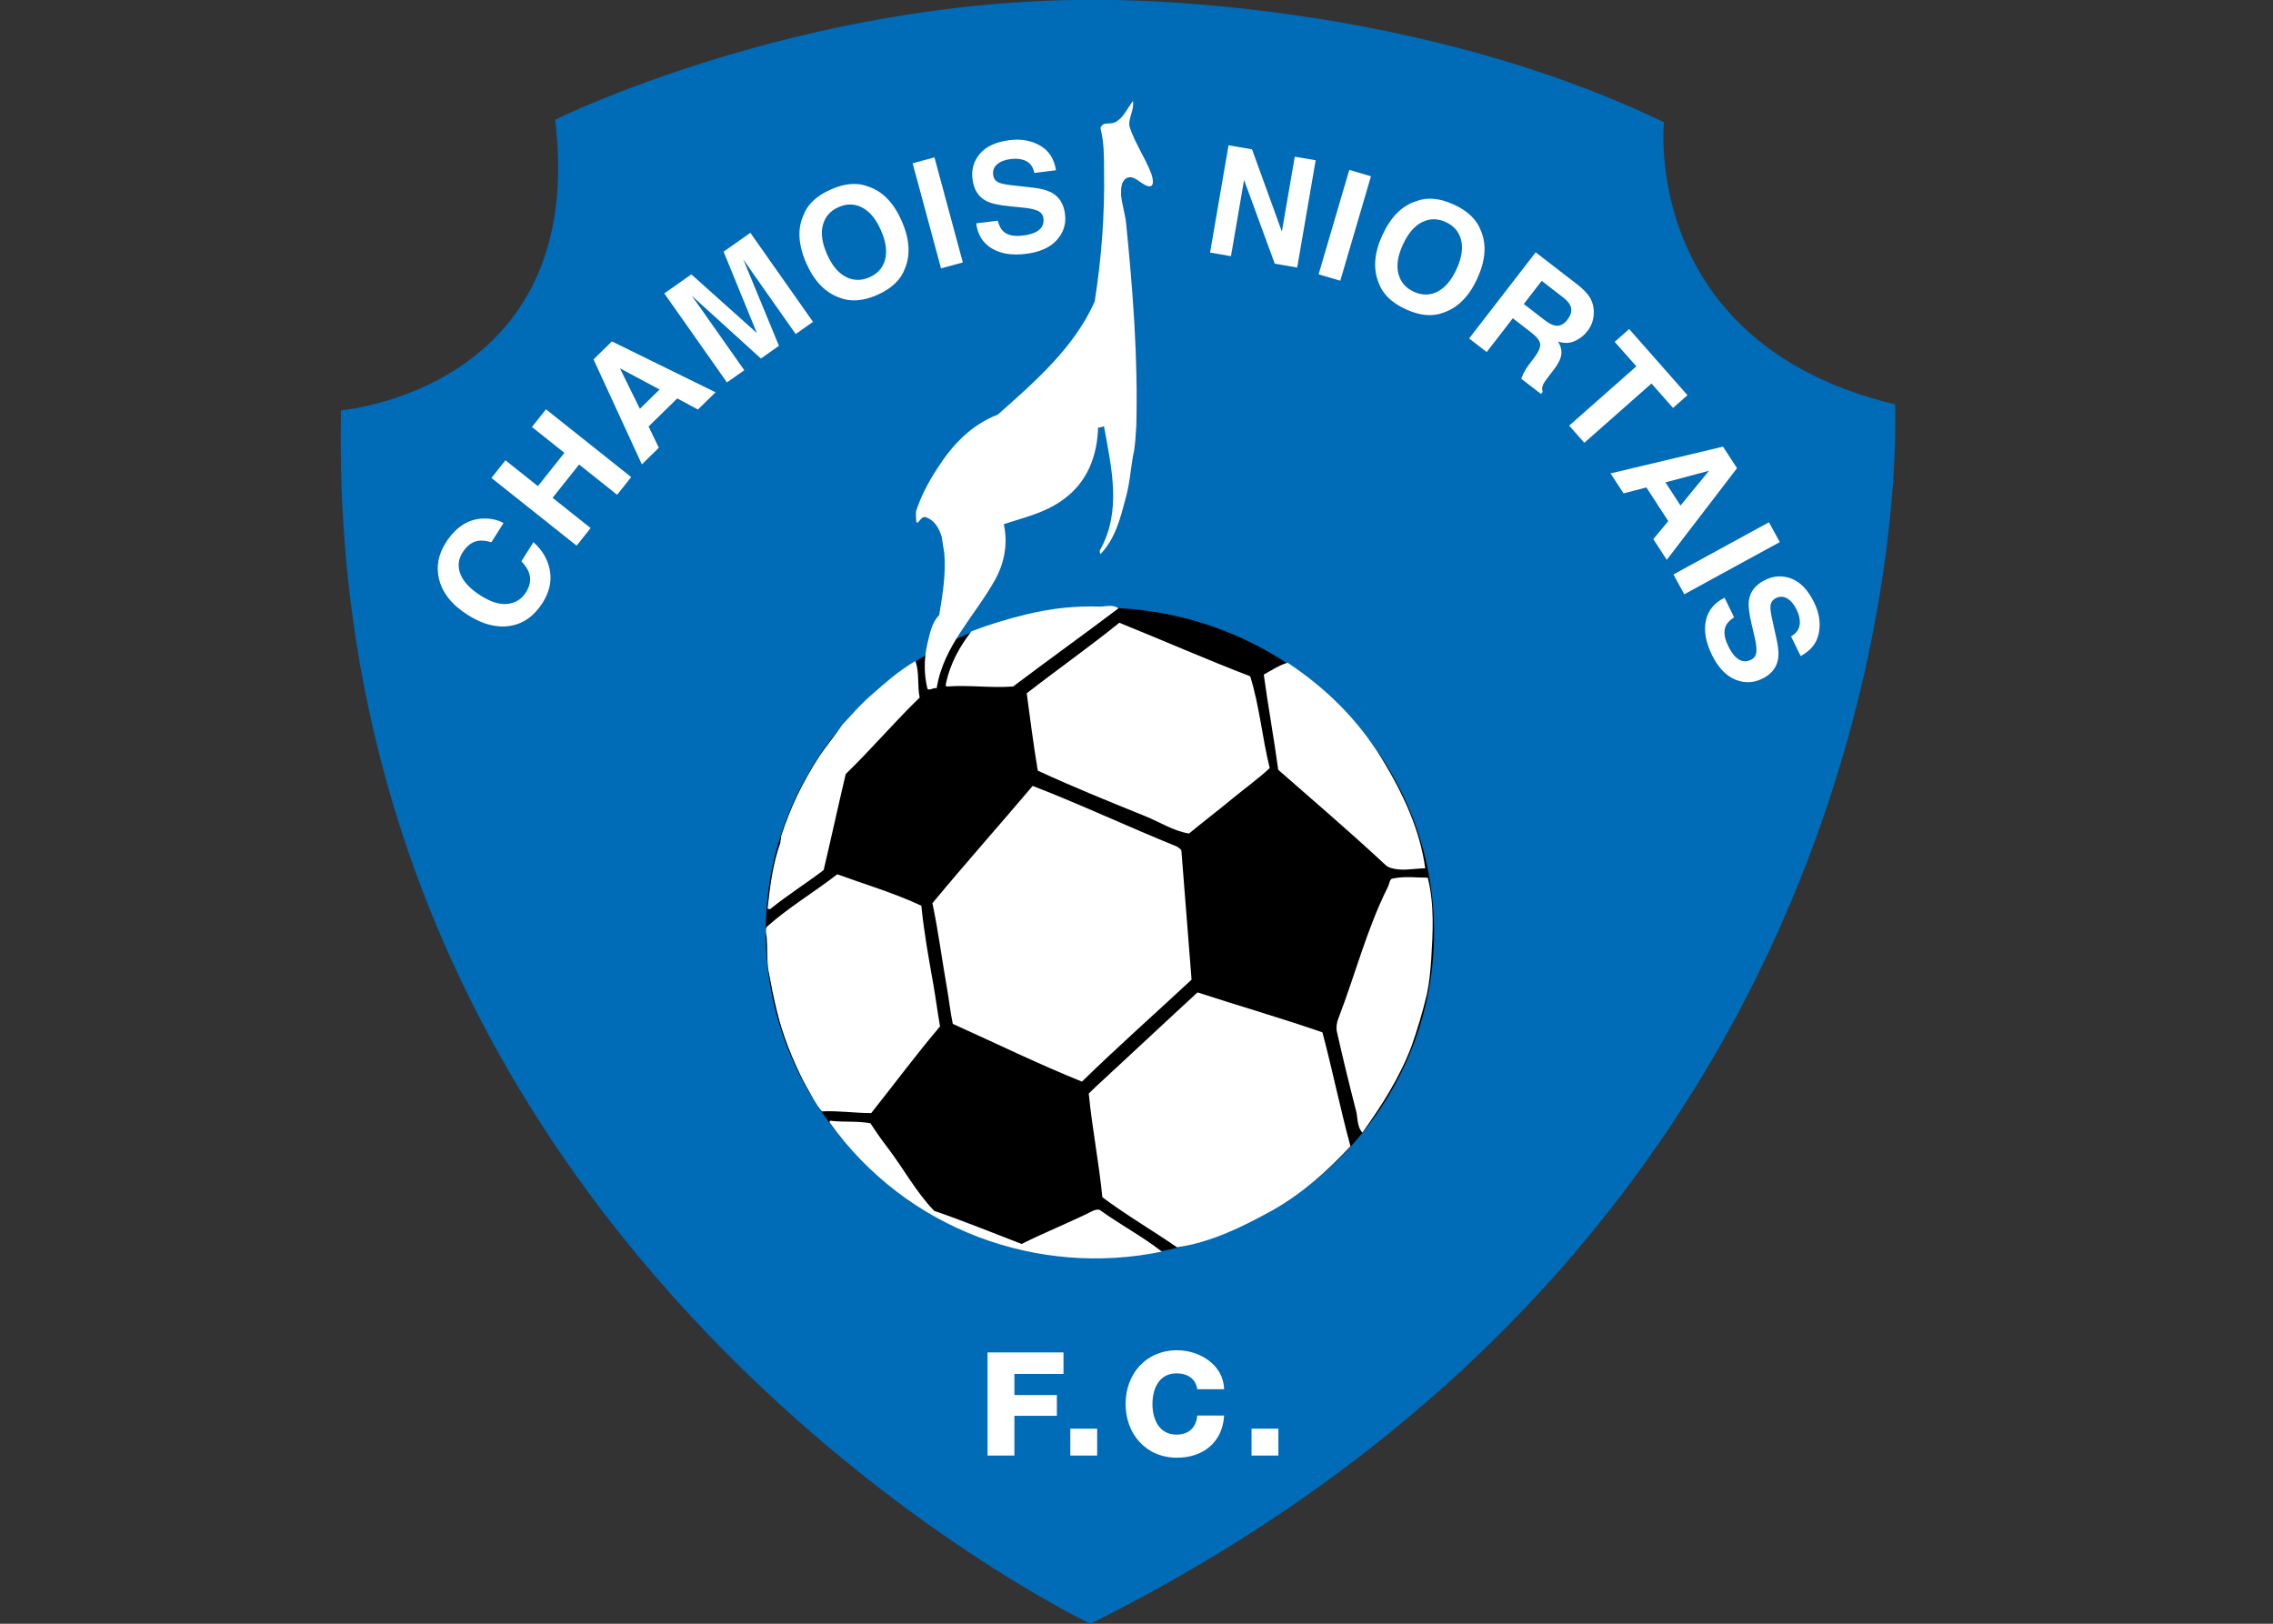 <?xml version="1.0" encoding="UTF-8" standalone="no"?>
<svg
   xmlns:dc="http://purl.org/dc/elements/1.1/"
   xmlns:cc="http://creativecommons.org/ns#"
   xmlns:rdf="http://www.w3.org/1999/02/22-rdf-syntax-ns#"
   xmlns:svg="http://www.w3.org/2000/svg"
   xmlns="http://www.w3.org/2000/svg"
   xml:space="preserve"
   id="svg14416"
   height="200"
   width="280"
   version="1.0"><rect width="100%" height="100%" fill="#333333" stroke="none"/><defs
     id="defs14419"><clipPath
       id="clipPath14431"><path
         id="path14433"
         d="M 0,841 595,841 595,0 0,0 0,841 Z" /></clipPath><clipPath
       id="clipPath14437"><path
         id="path14439"
         d="m 0.36,841.68 595.44,0 L 595.8,0 0.36,0 l 0,841.68 z" /></clipPath><clipPath
       id="clipPath14527"><path
         id="path14529"
         d="m 399.685,682.251 68.031,0 0,-70 -68.031,0 0,70 z" /></clipPath><clipPath
       id="clipPath14533"><path
         id="path14535"
         d="M 0,841 595,841 595,0 0,0 0,841 Z" /></clipPath><clipPath
       id="clipPath14539"><path
         id="path14541"
         d="m 0.36,841.68 595.44,0 L 595.8,0 0.36,0 l 0,841.68 z" /></clipPath><clipPath
       id="clipPath14631"><path
         id="path14633"
         d="m 484.724,682.251 68.032,0 0,-70 -68.032,0 0,70 z" /></clipPath><clipPath
       id="clipPath14637"><path
         id="path14639"
         d="M 0,841 595,841 595,0 0,0 0,841 Z" /></clipPath><clipPath
       id="clipPath14643"><path
         id="path14645"
         d="m 0.36,841.68 595.44,0 L 595.8,0 0.36,0 l 0,841.68 z" /></clipPath><radialGradient
       spreadMethod="pad"
       gradientTransform="matrix(15.486,-15.486,-15.486,-15.486,511.748,669.515)"
       gradientUnits="userSpaceOnUse"
       id="radialGradient14683"
       fy="0"
       fx="0"
       r="1"
       cy="0"
       cx="0"><stop
         offset="0"
         style="stop-color:#ffffff;stop-opacity:1"
         id="stop14685" /><stop
         offset="1"
         style="stop-color:#696a6c;stop-opacity:1"
         id="stop14687" /></radialGradient><clipPath
       id="clipPath14695"><path
         id="path14697"
         d="m 484.724,682.251 68.032,0 0,-70 -68.032,0 0,70 z" /></clipPath><clipPath
       id="clipPath14701"><path
         id="path14703"
         d="M 0,841 595,841 595,0 0,0 0,841 Z" /></clipPath><clipPath
       id="clipPath14707"><path
         id="path14709"
         d="m 0.36,841.68 595.44,0 L 595.8,0 0.36,0 l 0,841.68 z" /></clipPath><clipPath
       id="clipPath14733"><path
         id="path14735"
         d="m 147.567,682.251 68.031,0 0,-70 -68.031,0 0,70 z" /></clipPath><clipPath
       id="clipPath14739"><path
         id="path14741"
         d="M 0,841 595,841 595,0 0,0 0,841 Z" /></clipPath><clipPath
       id="clipPath14745"><path
         id="path14747"
         d="m 0.36,841.68 595.44,0 L 595.8,0 0.36,0 l 0,841.68 z" /></clipPath><clipPath
       id="clipPath14809"><path
         id="path14811"
         d="m 229.606,682.251 68.032,0 0,-70 -68.032,0 0,70 z" /></clipPath><clipPath
       id="clipPath14815"><path
         id="path14817"
         d="M 0,841 595,841 595,0 0,0 0,841 Z" /></clipPath><clipPath
       id="clipPath14821"><path
         id="path14823"
         d="m 0.36,841.68 595.44,0 L 595.8,0 0.36,0 l 0,841.68 z" /></clipPath><clipPath
       id="clipPath14945"><path
         id="path14947"
         d="m 314.646,682.251 68.031,0 0,-70 -68.031,0 0,70 z" /></clipPath><clipPath
       id="clipPath14951"><path
         id="path14953"
         d="M 0,841 595,841 595,0 0,0 0,841 Z" /></clipPath><clipPath
       id="clipPath14957"><path
         id="path14959"
         d="m 0.36,841.68 595.44,0 L 595.8,0 0.36,0 l 0,841.68 z" /></clipPath><clipPath
       id="clipPath15057"><path
         id="path15059"
         d="m 399.685,574.543 68.031,0 0,-69.999 -68.031,0 0,69.999 z" /></clipPath><clipPath
       id="clipPath15063"><path
         id="path15065"
         d="M 0,841 595,841 595,0 0,0 0,841 Z" /></clipPath><clipPath
       id="clipPath15069"><path
         id="path15071"
         d="m 0.36,841.68 595.44,0 L 595.8,0 0.36,0 l 0,841.68 z" /></clipPath><clipPath
       id="clipPath15079"><path
         id="path15081"
         d="m 455.345,545.226 c 0.276,2.59 2.598,4.466 5.187,4.19 2.588,-0.275 4.463,-2.597 4.187,-5.187 -0.275,-2.59 -2.597,-4.466 -5.185,-4.191 -2.589,0.276 -4.464,2.598 -4.189,5.188" /></clipPath><clipPath
       id="clipPath15601"><path
         id="path15603"
         d="m 399.685,574.543 68.031,0 0,-69.999 -68.031,0 0,69.999 z" /></clipPath><clipPath
       id="clipPath15607"><path
         id="path15609"
         d="M 0,841 595,841 595,0 0,0 0,841 Z" /></clipPath><clipPath
       id="clipPath15613"><path
         id="path15615"
         d="m 0.36,841.68 595.44,0 L 595.8,0 0.36,0 l 0,841.68 z" /></clipPath><clipPath
       id="clipPath15661"><path
         id="path15663"
         d="m 484.724,574.543 68.032,0 0,-69.999 -68.032,0 0,69.999 z" /></clipPath><clipPath
       id="clipPath15667"><path
         id="path15669"
         d="M 0,841 595,841 595,0 0,0 0,841 Z" /></clipPath><clipPath
       id="clipPath15673"><path
         id="path15675"
         d="m 0.36,841.68 595.44,0 L 595.8,0 0.36,0 l 0,841.68 z" /></clipPath><clipPath
       id="clipPath15745"><path
         id="path15747"
         d="m 149.105,574.543 66.493,0 0,-69.999 -66.493,0 0,69.999 z" /></clipPath><clipPath
       id="clipPath15751"><path
         id="path15753"
         d="M 0,841 595,841 595,0 0,0 0,841 Z" /></clipPath><clipPath
       id="clipPath15757"><path
         id="path15759"
         d="m 0.36,841.68 595.44,0 L 595.8,0 0.36,0 l 0,841.68 z" /></clipPath><clipPath
       id="clipPath16425"><path
         id="path16427"
         d="m 229.606,574.543 68.032,0 0,-69.999 -68.032,0 0,69.999 z" /></clipPath><clipPath
       id="clipPath16431"><path
         id="path16433"
         d="M 0,841 595,841 595,0 0,0 0,841 Z" /></clipPath><clipPath
       id="clipPath16437"><path
         id="path16439"
         d="m 0.36,841.68 595.44,0 L 595.8,0 0.36,0 l 0,841.68 z" /></clipPath><clipPath
       id="clipPath16575"><path
         id="path16577"
         d="m 269.913,547.204 c -3.216,0 -5.823,-2.608 -5.823,-5.824 0,-3.215 2.607,-5.823 5.823,-5.823 3.216,0 5.823,2.608 5.823,5.823 0,3.216 -2.607,5.824 -5.823,5.824" /></clipPath><clipPath
       id="clipPath16791"><path
         id="path16793"
         d="m 229.606,574.543 68.032,0 0,-69.999 -68.032,0 0,69.999 z" /></clipPath><clipPath
       id="clipPath16797"><path
         id="path16799"
         d="M 0,841 595,841 595,0 0,0 0,841 Z" /></clipPath><clipPath
       id="clipPath16803"><path
         id="path16805"
         d="m 0.36,841.68 595.44,0 L 595.8,0 0.36,0 l 0,841.68 z" /></clipPath><clipPath
       id="clipPath16829"><path
         id="path16831"
         d="m 314.646,574.543 68.031,0 0,-69.999 -68.031,0 0,69.999 z" /></clipPath><clipPath
       id="clipPath16835"><path
         id="path16837"
         d="M 0,841 595,841 595,0 0,0 0,841 Z" /></clipPath><clipPath
       id="clipPath16841"><path
         id="path16843"
         d="m 0.36,841.68 595.44,0 L 595.8,0 0.36,0 l 0,841.68 z" /></clipPath><clipPath
       id="clipPath16941"><path
         id="path16943"
         d="m 337.923,562.831 2.029,0 0,-0.102 0.304,0.002 0.305,-0.002 0,-0.101 0.202,0.004 0.204,-0.004 0,-0.102 0.304,0 0,-0.101 0.152,0.002 0.153,-0.002 0,-0.102 0.149,0.007 0.155,-0.007 0,-0.101 0.203,0 0,-0.102 0.203,0 0,-0.101 0.203,0 0,-0.102 0.203,0 0,-0.101 0.203,0 0,-0.102 0.166,-0.047 0.138,-0.054 0,-0.102 0.203,0 0.102,-0.202 0.203,0 0,-0.102 0.15,-0.1 0.154,-0.103 0,-0.101 0.203,0 0,-0.102 0.165,-0.113 0.277,-0.279 0.167,-0.115 0,-0.101 0.101,0 0.101,-0.203 0.102,0 0,-0.204 0.203,0 0,-0.202 0.11,-0.049 0.093,-0.053 0,-0.203 0.203,-0.101 0.048,-0.204 0.053,-0.202 0.101,-0.052 0.102,-0.049 0,-0.203 0.11,-0.047 0.093,-0.055 0.014,-0.069 -0.007,-0.082 -0.007,-0.153 0.102,0 0.041,-0.206 0.06,-0.2 0.101,0 0.004,-0.152 -0.004,-0.152 0.102,0 0,-0.305 0.101,0 -0.003,-0.148 0.003,-0.156 0.102,0 -0.002,-0.253 0.002,-0.255 0.101,0 0,-0.406 0.102,0 0,-1.116 0.102,0 -0.102,-1.522 -0.102,0 0.003,-0.252 -0.003,-0.255 -0.101,0 0,-0.406 -0.102,0 0.003,-0.201 -0.003,-0.205 -0.101,0 0,-0.202 -0.102,0 -0.049,-0.305 -0.052,-0.304 -0.101,0 -0.056,-0.195 -0.046,-0.211 -0.101,0 0,-0.203 -0.105,-0.052 -0.099,-0.05 -0.054,-0.204 -0.047,-0.201 -0.203,-0.102 0,-0.203 -0.304,-0.203 0,-0.203 -0.101,0 0,-0.101 -0.205,-0.151 -0.201,-0.154 0,-0.101 -0.102,0 0,-0.101 -0.195,-0.136 -0.161,-0.168 -0.161,-0.168 -0.193,-0.137 0,-0.102 -0.203,0 -0.203,-0.304 -0.203,0 -0.101,-0.203 -0.205,-0.05 -0.201,-0.052 -0.102,-0.203 -0.203,0 0,-0.101 -0.212,-0.045 -0.193,-0.056 0,-0.102 -0.153,0.007 -0.152,-0.007 0,-0.101 -0.203,0 0,-0.102 -0.204,0.002 -0.202,-0.002 0,-0.101 -0.304,0 0,-0.102 -0.206,0.005 -0.2,-0.005 0,-0.101 -0.406,0 0,-0.102 -0.092,0.017 -0.008,0.045 10e-4,0.023 -0.01,0.017 -0.094,0 0,-0.102 -0.356,-0.002 -0.354,0.002 0,-0.101 -1.217,0 0,0.101 -0.105,-0.008 -0.006,-0.018 0.008,-0.022 0.007,-0.022 -0.005,-0.019 -0.102,-0.012 0,0.101 -0.914,0 0,0.102 -0.204,-0.003 -0.201,0.003 0,0.101 -0.31,0.046 -0.299,0.056 0,0.101 -0.152,-0.004 -0.152,0.004 0,0.102 -0.205,0.052 -0.202,0.049 -0.101,0.203 -0.203,0 0,0.101 -0.203,0 0,0.102 -0.21,0.047 -0.196,0.054 0,0.102 -0.203,0 -0.102,0.153 -0.1,0.151 -0.15,0.053 -0.155,0.049 0,0.101 -0.203,0 0,0.203 -0.203,0 -0.101,0.203 -0.102,0 0,0.102 -0.204,0.153 -0.202,0.151 0,0.101 -0.101,0 0,0.203 -0.097,0.051 -0.106,0.051 -0.203,0.304 -0.101,0 0,0.203 -0.102,0 -0.046,0.054 -0.017,0.08 -0.038,0.171 -0.092,0.059 -0.111,0.042 0,0.203 -0.102,0 0,0.203 -0.203,0.101 -0.052,0.141 -0.007,0.102 -0.002,0.107 -0.04,0.158 -0.101,0 0,0.203 -0.102,0 0.003,0.152 -0.003,0.152 -0.101,0 0.002,0.152 -0.002,0.152 -0.102,0 -0.046,0.309 -0.055,0.3 -0.102,0 -0.008,0.254 0.008,0.254 -0.101,0 0,0.811 -0.102,0 0,0.102 0.074,0.034 0.031,0.022 -0.003,0.146 -0.102,0 0,0.609 0.102,0 0,1.116 0.101,0 -0.008,0.257 0.008,0.251 0.102,0 0,0.304 0.101,0 0.003,0.156 -0.003,0.149 0.102,0 0.043,0.311 0.058,0.297 0.102,0 -0.004,0.155 0.004,0.15 0.101,0 0.041,0.207 0.06,0.199 0.102,0 0,0.203 0.203,0.101 0,0.203 0.101,0 0,0.203 0.102,0 0,0.203 0.149,0.103 0.155,0.1 0,0.203 0.102,0 0.304,0.406 0.101,0 0,0.203 0.102,0 0,0.101 0.202,0.153 0.204,0.151 0,0.102 0.203,0 0,0.101 0.202,0.154 0.204,0.151 0,0.101 0.161,0.048 0.072,0.014 0.071,0.04 0.101,0.202 0.15,0.005 0.155,-0.005 0.101,0.203 0.196,0.058 0.21,0.044 0,0.101 0.205,0.044 0.201,0.058 0,0.101 0.152,0.007 0.153,-0.007 0,0.102 0.202,0 0,0.101 0.151,0.005 0.154,-0.005 0,0.102 0.304,0 0,0.101 0.389,0.066 0.423,0.036 0,0.101 0.308,-0.014 0.154,-0.009 0.147,0.023 0.084,0.037 0.013,0.013 -0.002,0.011 -0.091,0.018 -0.05,0.003 -0.018,0.002 0.165,0.018" /></clipPath><clipPath
       id="clipPath16953"><path
         id="path16955"
         d="m 399.685,468.15 68.031,0 0,-70 -68.031,0 0,70 z" /></clipPath><clipPath
       id="clipPath16959"><path
         id="path16961"
         d="M 0,841 595,841 595,0 0,0 0,841 Z" /></clipPath><clipPath
       id="clipPath16965"><path
         id="path16967"
         d="m 0.36,841.68 595.44,0 L 595.8,0 0.36,0 l 0,841.68 z" /></clipPath><clipPath
       id="clipPath17021"><path
         id="path17023"
         d="m 457.87,446.123 c -0.448,-3.498 -1.215,-7.813 -2.528,-12.391 -1.86,-6.489 -4.437,-12.226 -7.66,-17.055 -3.863,-5.791 -8.676,-10.28 -14.309,-13.362 -1.805,1.233 -7.739,5.57 -13.348,12.779 -3.908,5.023 -6.897,10.441 -8.883,16.103 -1.578,4.493 -2.522,9.153 -2.83,13.926 l 49.558,0" /></clipPath><clipPath
       id="clipPath17041"><path
         id="path17043"
         d="m 399.685,468.15 68.031,0 0,-70 -68.031,0 0,70 z" /></clipPath><clipPath
       id="clipPath17047"><path
         id="path17049"
         d="M 0,841 595,841 595,0 0,0 0,841 Z" /></clipPath><clipPath
       id="clipPath17053"><path
         id="path17055"
         d="m 0.36,841.68 595.44,0 L 595.8,0 0.36,0 l 0,841.68 z" /></clipPath><clipPath
       id="clipPath17065"><path
         id="path17067"
         d="m 484.724,468.15 68.032,0 0,-70 -68.032,0 0,70 z" /></clipPath><clipPath
       id="clipPath17071"><path
         id="path17073"
         d="M 0,841 595,841 595,0 0,0 0,841 Z" /></clipPath><clipPath
       id="clipPath17077"><path
         id="path17079"
         d="m 0.36,841.68 595.44,0 L 595.8,0 0.36,0 l 0,841.68 z" /></clipPath><clipPath
       id="clipPath17193"><path
         id="path17195"
         d="m 149.105,468.15 66.493,0 0,-70 -66.493,0 0,70 z" /></clipPath><clipPath
       id="clipPath17199"><path
         id="path17201"
         d="M 0,841 595,841 595,0 0,0 0,841 Z" /></clipPath><clipPath
       id="clipPath17205"><path
         id="path17207"
         d="m 0.36,841.68 595.44,0 L 595.8,0 0.36,0 l 0,841.68 z" /></clipPath><clipPath
       id="clipPath17285"><path
         id="path17287"
         d="m 229.606,468.15 68.032,0 0,-70 -68.032,0 0,70 z" /></clipPath><clipPath
       id="clipPath17291"><path
         id="path17293"
         d="M 0,841 595,841 595,0 0,0 0,841 Z" /></clipPath><clipPath
       id="clipPath17297"><path
         id="path17299"
         d="m 0.36,841.68 595.44,0 L 595.8,0 0.36,0 l 0,841.68 z" /></clipPath><linearGradient
       spreadMethod="pad"
       gradientTransform="matrix(0,-31.367,-55.429,0,377.123,452.649)"
       gradientUnits="userSpaceOnUse"
       id="linearGradient17399"
       y2="0"
       x2="1"
       y1="0"
       x1="0"><stop
         offset="0"
         style="stop-color:#ffffff;stop-opacity:1"
         id="stop17401" /><stop
         offset="1"
         style="stop-color:#231f20;stop-opacity:1"
         id="stop17403" /></linearGradient><clipPath
       id="clipPath17411"><path
         id="path17413"
         d="m 314.646,468.15 68.031,0 0,-70 -68.031,0 0,70 z" /></clipPath><clipPath
       id="clipPath17417"><path
         id="path17419"
         d="M 0,841 595,841 595,0 0,0 0,841 Z" /></clipPath><clipPath
       id="clipPath17423"><path
         id="path17425"
         d="m 0.36,841.68 595.44,0 L 595.8,0 0.36,0 l 0,841.68 z" /></clipPath><clipPath
       id="clipPath17501"><path
         id="path17503"
         d="m 399.685,361.567 68.031,0 0,-70 -68.031,0 0,70 z" /></clipPath><clipPath
       id="clipPath17507"><path
         id="path17509"
         d="M 0,841 595,841 595,0 0,0 0,841 Z" /></clipPath><clipPath
       id="clipPath17513"><path
         id="path17515"
         d="m 0.36,841.68 595.44,0 L 595.8,0 0.36,0 l 0,841.68 z" /></clipPath><clipPath
       id="clipPath17583"><path
         id="path17585"
         d="m 484.724,361.567 68.032,0 0,-70 -68.032,0 0,70 z" /></clipPath><clipPath
       id="clipPath17589"><path
         id="path17591"
         d="M 0,841 595,841 595,0 0,0 0,841 Z" /></clipPath><clipPath
       id="clipPath17595"><path
         id="path17597"
         d="m 0.36,841.68 595.44,0 L 595.8,0 0.36,0 l 0,841.68 z" /></clipPath><radialGradient
       spreadMethod="pad"
       gradientTransform="matrix(16.863,0,0,-16.863,518.789,332.984)"
       gradientUnits="userSpaceOnUse"
       id="radialGradient17611"
       fy="0"
       fx="0"
       r="1"
       cy="0"
       cx="0"><stop
         offset="0"
         style="stop-color:#ffffff;stop-opacity:1"
         id="stop17613" /><stop
         offset="1"
         style="stop-color:#231f20;stop-opacity:1"
         id="stop17615" /></radialGradient><clipPath
       id="clipPath17623"><path
         id="path17625"
         d="m 484.724,361.567 68.032,0 0,-70 -68.032,0 0,70 z" /></clipPath><clipPath
       id="clipPath17629"><path
         id="path17631"
         d="M 0,841 595,841 595,0 0,0 0,841 Z" /></clipPath><clipPath
       id="clipPath17635"><path
         id="path17637"
         d="m 0.36,841.68 595.44,0 L 595.8,0 0.36,0 l 0,841.68 z" /></clipPath><clipPath
       id="clipPath17721"><path
         id="path17723"
         d="m 147.567,361.567 68.031,0 0,-70 -68.031,0 0,70 z" /></clipPath><clipPath
       id="clipPath17727"><path
         id="path17729"
         d="M 0,841 595,841 595,0 0,0 0,841 Z" /></clipPath><clipPath
       id="clipPath17733"><path
         id="path17735"
         d="m 0.36,841.68 595.44,0 L 595.8,0 0.36,0 l 0,841.68 z" /></clipPath><clipPath
       id="clipPath17931"><path
         id="path17933"
         d="m 229.606,361.567 68.032,0 0,-70 -68.032,0 0,70 z" /></clipPath><clipPath
       id="clipPath17937"><path
         id="path17939"
         d="M 0,841 595,841 595,0 0,0 0,841 Z" /></clipPath><clipPath
       id="clipPath17943"><path
         id="path17945"
         d="m 0.36,841.68 595.44,0 L 595.8,0 0.36,0 l 0,841.68 z" /></clipPath><clipPath
       id="clipPath18037"><path
         id="path18039"
         d="m 314.646,361.567 68.031,0 0,-70 -68.031,0 0,70 z" /></clipPath><clipPath
       id="clipPath18043"><path
         id="path18045"
         d="M 0,841 595,841 595,0 0,0 0,841 Z" /></clipPath><clipPath
       id="clipPath18049"><path
         id="path18051"
         d="m 0.36,841.68 595.44,0 L 595.8,0 0.36,0 l 0,841.68 z" /></clipPath><clipPath
       id="clipPath18187"><path
         id="path18189"
         d="M 0,841 595,841 595,0 0,0 0,841 Z" /></clipPath><clipPath
       id="clipPath18193"><path
         id="path18195"
         d="m 0.36,841.68 595.44,0 L 595.8,0 0.36,0 l 0,841.68 z" /></clipPath></defs><g
     id="g14425"
     transform="matrix(0.323,0,0,-0.323,37.913,267.97)"><g
       id="g17497"
       transform="matrix(9.475,0,0,9.475,-3802.748,-2577.205)"><g
         id="g17499"
         clip-path="url(#clipPath17501)"><g
           id="g17505"
           clip-path="url(#clipPath17507)"><g
             id="g17511"
             clip-path="url(#clipPath17513)"><path
               style="fill:#006bb6;fill-opacity:1;fill-rule:nonzero;stroke:none"
               id="path17517"
               d="m 432.849,294.207 c 0,0 -30.883,14.673 -30.165,48.839 0,0 9.952,0.821 8.618,11.697 0,0 9.748,4.822 21.547,4.822 0,0 12.278,0.274 23.085,-4.925 0,0 -0.957,-8.892 9.303,-11.355 0,0 1.573,-32.148 -32.388,-49.078" /><path
               style="fill:#ffffff;fill-opacity:1;fill-rule:nonzero;stroke:none"
               id="path17519"
               d="m 428.707,305.13 3.057,0 0,-0.866 -1.976,0 0,-0.849 1.709,0 0,-0.837 -1.709,0 0,-1.599 -1.081,0 0,4.151" /><path
               style="fill:#ffffff;fill-opacity:1;fill-rule:nonzero;stroke:none"
               id="path17521"
               d="m 432.038,302.06 1.081,0 0,-1.081 -1.081,0 0,1.081 z" /><path
               style="fill:#ffffff;fill-opacity:1;fill-rule:nonzero;stroke:none"
               id="path17523"
               d="m 437.147,303.648 c -0.058,0.418 -0.383,0.639 -0.837,0.639 -0.697,0 -0.965,-0.616 -0.965,-1.232 0,-0.617 0.268,-1.233 0.965,-1.233 0.506,0 0.797,0.291 0.837,0.767 l 1.082,0 c -0.058,-1.069 -0.843,-1.697 -1.895,-1.697 -1.256,0 -2.07,0.959 -2.07,2.163 0,1.203 0.814,2.162 2.07,2.162 0.895,0 1.866,-0.569 1.895,-1.569 l -1.082,0" /><path
               style="fill:#ffffff;fill-opacity:1;fill-rule:nonzero;stroke:none"
               id="path17525"
               d="m 439.333,302.06 1.081,0 0,-1.081 -1.081,0 0,1.081 z" /><path
               style="fill:#000000;fill-opacity:1;fill-rule:nonzero;stroke:none"
               id="path17527"
               d="m 433.229,308.988 c 7.429,0 13.451,5.847 13.451,13.059 0,7.212 -6.022,13.059 -13.451,13.059 -7.429,0 -13.451,-5.847 -13.451,-13.059 0,-7.212 6.022,-13.059 13.451,-13.059" /><path
               style="fill:#ffffff;fill-opacity:1;fill-rule:nonzero;stroke:none"
               id="path17529"
               d="m 434.285,350.57 c -0.041,0.41 -0.171,0.753 -0.205,1.163 0,0.24 0,0.513 0.205,0.65 0.308,0.171 0.548,-0.205 0.855,-0.308 0.343,-0.102 0.206,0.376 0.137,0.547 -0.239,0.616 -0.65,1.197 -0.855,1.847 -0.068,0.308 0.205,0.684 0.137,1.026 -0.24,-0.308 -0.376,-0.684 -0.718,-0.855 -0.137,-0.068 -0.308,-0.034 -0.445,-0.068 -0.068,-0.034 -0.171,-0.137 -0.136,-0.205 0.136,-0.548 0.136,-1.095 0.136,-1.642 0.034,-1.778 -0.102,-3.557 -0.376,-5.301 -0.821,-1.847 -2.394,-3.215 -3.899,-4.549 -1.06,-0.41 -1.813,-1.197 -2.428,-2.154 -0.376,-0.582 -0.65,-1.095 -0.855,-1.711 -0.035,-0.136 0,-0.307 0,-0.444 0,-0.034 0.034,-0.034 0.068,-0.034 0.103,0.102 0.171,0.273 0.342,0.205 0.342,-0.137 0.513,-0.445 0.616,-0.787 0.034,-0.239 0.068,-0.445 0.103,-0.65 0.068,-0.854 -0.069,-1.675 -0.206,-2.496 -0.307,-0.308 -0.376,-0.753 -0.479,-1.163 -0.136,-0.616 -0.136,-1.197 0,-1.778 0.035,-0.137 0.24,0.034 0.377,0 0.273,1.709 1.539,2.906 2.36,4.377 0.376,0.684 0.512,1.471 0.341,2.223 0.821,0.274 1.642,0.445 2.395,0.992 0.991,0.718 1.368,1.779 1.402,2.907 0.103,-0.034 0.239,0.069 0.239,0.034 0.308,-1.71 0.718,-3.42 -0.171,-4.993 0,-0.034 0,-0.137 0.035,-0.137 0.581,0.616 0.786,1.403 0.991,2.189 0.171,0.581 0.206,1.129 0.308,1.744 0.103,0.411 0.103,0.821 0.137,1.232 0.068,2.736 -0.137,5.403 -0.411,8.139" /><path
               style="fill:#ffffff;fill-opacity:1;fill-rule:nonzero;stroke:none"
               id="path17531"
               d="m 430.284,334.838 c -0.783,-0.189 -1.505,-0.41 -2.223,-0.684 -0.479,-0.616 -0.855,-1.3 -1.026,-2.086 0,-0.035 -0.034,-0.137 0.034,-0.137 0.889,0.068 1.778,-0.068 2.668,0 1.402,1.06 2.838,2.086 4.241,3.146 -0.24,0.171 -0.513,0.069 -0.753,0.069 -0.992,0.034 -1.949,-0.069 -2.941,-0.308" /><path
               style="fill:#ffffff;fill-opacity:1;fill-rule:nonzero;stroke:none"
               id="path17533"
               d="m 423.991,331.555 c -0.418,-0.369 -0.752,-0.753 -1.129,-1.163 -0.308,-0.445 -0.615,-0.821 -0.923,-1.265 -0.684,-1.061 -1.163,-2.053 -1.539,-3.215 0,-0.103 -0.034,-0.172 -0.034,-0.274 -0.308,-0.855 -0.411,-1.744 -0.513,-2.634 0,-0.034 0.068,-0.034 0.102,-0.034 0.719,0.582 1.437,1.026 2.155,1.573 0.308,1.3 0.581,2.566 0.889,3.865 1.026,0.992 1.95,2.086 2.976,3.078 -0.103,0.479 0,0.992 -0.172,1.471 -0.649,-0.376 -1.231,-0.889 -1.812,-1.402" /><path
               style="fill:#ffffff;fill-opacity:1;fill-rule:nonzero;stroke:none"
               id="path17535"
               d="m 426.522,319.96 c -0.187,1.058 -0.376,2.087 -0.479,3.147 -1.094,0.513 -2.257,0.855 -3.386,1.266 -0.923,-0.719 -1.915,-1.3 -2.804,-2.087 -0.103,-0.068 -0.069,-0.273 -0.035,-0.444 0.035,-0.445 0,-0.89 0.069,-1.334 0.103,-0.548 0.205,-1.094 0.342,-1.642 0.239,-0.992 0.616,-1.915 1.06,-2.804 0.069,-0.103 0.103,-0.205 0.171,-0.308 0.171,-0.308 0.342,-0.65 0.581,-0.923 0.65,0.034 1.334,-0.069 1.984,-0.069 0.924,1.163 1.813,2.36 2.77,3.489 -0.102,0.581 -0.171,1.128 -0.273,1.709" /><path
               style="fill:#ffffff;fill-opacity:1;fill-rule:nonzero;stroke:none"
               id="path17537"
               d="m 427.069,319.824 c 0.091,-0.515 0.137,-0.992 0.239,-1.471 1.745,-0.786 3.421,-1.607 5.199,-2.325 1.436,1.402 2.941,2.736 4.412,4.104 -0.137,1.744 -0.274,3.454 -0.41,5.198 -0.035,0.069 -0.137,0.137 -0.206,0.171 -1.949,0.787 -3.83,1.676 -5.78,2.429 -1.333,-1.574 -2.702,-3.113 -4.035,-4.72 0.239,-1.129 0.376,-2.223 0.581,-3.386" /><path
               style="fill:#ffffff;fill-opacity:1;fill-rule:nonzero;stroke:none"
               id="path17539"
               d="m 424.641,313.428 c -0.238,0.309 -0.445,0.616 -0.65,0.924 -0.547,0.102 -1.06,0.034 -1.607,0.102 -0.035,0 -0.035,-0.034 -0.035,-0.068 3.113,-4.344 8.414,-6.225 13.373,-5.199 -0.787,0.616 -1.642,1.061 -2.497,1.676 -0.068,0.034 -0.205,0 -0.273,-0.034 -0.958,-0.479 -1.916,-0.855 -2.873,-1.334 -1.163,0.445 -2.326,0.923 -3.523,1.334 -0.753,0.787 -1.231,1.71 -1.915,2.599" /><path
               style="fill:#ffffff;fill-opacity:1;fill-rule:nonzero;stroke:none"
               id="path17541"
               d="m 433.396,316.13 c -0.213,-0.196 -0.41,-0.376 -0.615,-0.581 0.136,-1.402 0.41,-2.771 0.547,-4.173 0.957,-0.718 2.018,-1.334 3.009,-2.018 1.369,0.206 2.634,0.821 3.865,1.505 1.197,0.684 2.189,1.573 3.112,2.565 -0.41,1.505 -0.718,3.044 -1.128,4.583 -1.676,0.582 -3.352,1.06 -5.028,1.608 -1.265,-1.163 -2.462,-2.292 -3.762,-3.489" /><path
               style="fill:#ffffff;fill-opacity:1;fill-rule:nonzero;stroke:none"
               id="path17543"
               d="m 444.819,323.86 c -0.847,-1.694 -1.299,-3.489 -1.983,-5.267 -0.069,-0.171 -0.103,-0.342 -0.069,-0.548 0.24,-1.06 0.479,-2.052 0.753,-3.112 0.102,-0.308 0.034,-0.684 0.273,-0.958 0.787,1.095 1.505,2.223 1.984,3.489 0.239,0.684 0.445,1.368 0.615,2.086 0.103,0.479 0.137,0.924 0.172,1.368 0.068,1.095 0.136,2.223 -0.137,3.318 -0.479,0 -0.924,0.068 -1.402,-0.034 -0.137,0 -0.137,-0.206 -0.206,-0.342" /><path
               style="fill:#ffffff;fill-opacity:1;fill-rule:nonzero;stroke:none"
               id="path17545"
               d="m 444.614,324.851 c 0.106,-0.098 0.171,-0.171 0.274,-0.205 0.478,-0.171 0.957,-0.034 1.436,-0.034 -0.205,1.539 -0.889,3.01 -1.744,4.412 -0.992,1.607 -2.257,2.839 -3.796,3.865 -0.342,-0.103 -0.65,-0.308 -0.958,-0.479 0.171,-1.266 0.41,-2.565 0.581,-3.831 1.403,-1.231 2.805,-2.428 4.207,-3.728" /><path
               style="fill:#ffffff;fill-opacity:1;fill-rule:nonzero;stroke:none"
               id="path17547"
               d="m 438.56,327.416 c 0.525,0.432 1.026,0.787 1.505,1.232 -0.307,1.231 -0.41,2.496 -0.786,3.693 -1.779,0.684 -3.489,1.437 -5.267,2.155 -1.231,-0.992 -2.497,-1.881 -3.728,-2.839 0.137,-1.026 0.273,-2.086 0.445,-3.112 1.402,-0.65 2.838,-1.231 4.275,-1.813 0.615,-0.239 1.162,-0.615 1.812,-0.718 0.582,0.479 1.163,0.923 1.744,1.402" /><path
               style="fill:#ffffff;fill-opacity:1;fill-rule:nonzero;stroke:none"
               id="path17549"
               d="m 407.792,334.806 c -0.647,0.408 -1.035,0.897 -1.167,1.465 -0.114,0.494 -0.024,0.974 0.27,1.44 0.394,0.623 0.887,0.949 1.477,0.979 0.33,0.014 0.615,-0.046 0.853,-0.18 l -0.489,-0.774 c -0.209,0.062 -0.384,0.082 -0.524,0.06 -0.25,-0.039 -0.462,-0.196 -0.637,-0.473 -0.178,-0.281 -0.204,-0.575 -0.08,-0.881 0.124,-0.306 0.395,-0.59 0.81,-0.853 0.415,-0.262 0.781,-0.373 1.096,-0.332 0.316,0.041 0.557,0.194 0.724,0.459 0.172,0.271 0.214,0.534 0.126,0.789 -0.046,0.139 -0.148,0.294 -0.306,0.467 l 0.484,0.767 c 0.362,-0.323 0.582,-0.701 0.661,-1.136 0.079,-0.436 -0.018,-0.869 -0.29,-1.299 -0.337,-0.533 -0.772,-0.844 -1.307,-0.933 -0.536,-0.088 -1.103,0.057 -1.701,0.435" /><path
               style="fill:#ffffff;fill-opacity:1;fill-rule:nonzero;stroke:none"
               id="path17551"
               d="m 412.731,338.307 -0.564,-0.709 -3.429,2.727 0.564,0.71 1.307,-1.04 1.066,1.34 -1.307,1.04 0.566,0.712 3.429,-2.728 -0.566,-0.712 -1.531,1.218 -1.066,-1.34 1.531,-1.218" /><path
               style="fill:#ffffff;fill-opacity:1;fill-rule:nonzero;stroke:none"
               id="path17553"
               d="m 415.507,343.885 -0.795,-0.777 -0.802,1.628 1.597,-0.851 z m -0.03,-2.345 -0.413,0.856 1.154,1.129 0.831,-0.447 0.71,0.694 -4.173,2.048 -0.739,-0.724 1.946,-4.225 0.684,0.669" /><path
               style="fill:#ffffff;fill-opacity:1;fill-rule:nonzero;stroke:none"
               id="path17555"
               d="m 419.42,346.16 -1.337,3.272 1.077,0.758 2.522,-3.583 -0.697,-0.491 -1.706,2.424 c -0.049,0.069 -0.117,0.167 -0.204,0.294 -0.087,0.127 -0.154,0.224 -0.202,0.292 l 1.438,-3.484 -0.727,-0.511 -2.789,2.533 c 0.048,-0.068 0.117,-0.165 0.207,-0.289 0.09,-0.124 0.159,-0.222 0.208,-0.291 l 1.706,-2.424 -0.698,-0.491 -2.522,3.583 1.089,0.766 2.635,-2.358" /><path
               style="fill:#ffffff;fill-opacity:1;fill-rule:nonzero;stroke:none"
               id="path17557"
               d="m 422.998,348.42 c -0.305,0.158 -0.557,0.463 -0.755,0.915 -0.199,0.452 -0.253,0.843 -0.162,1.175 0.09,0.332 0.301,0.571 0.634,0.716 0.332,0.146 0.649,0.139 0.952,-0.022 0.303,-0.16 0.553,-0.465 0.751,-0.915 0.198,-0.452 0.253,-0.843 0.166,-1.174 -0.088,-0.331 -0.298,-0.568 -0.63,-0.714 -0.332,-0.146 -0.651,-0.14 -0.956,0.019 z m 0.925,3.626 c -0.44,0.179 -0.947,0.143 -1.52,-0.109 -0.574,-0.252 -0.943,-0.6 -1.109,-1.045 -0.245,-0.547 -0.207,-1.188 0.116,-1.923 0.316,-0.72 0.761,-1.183 1.335,-1.387 0.44,-0.179 0.947,-0.143 1.521,0.108 0.573,0.252 0.943,0.6 1.109,1.045 0.237,0.561 0.197,1.201 -0.119,1.922 -0.322,0.735 -0.766,1.197 -1.333,1.389" /><path
               style="fill:#ffffff;fill-opacity:1;fill-rule:nonzero;stroke:none"
               id="path17559"
               d="m 426.57,353.227 1.142,-4.23 -0.878,-0.237 -1.142,4.229 0.878,0.238" /><path
               style="fill:#ffffff;fill-opacity:1;fill-rule:nonzero;stroke:none"
               id="path17561"
               d="m 428.25,350.571 0.868,0.108 c 0.052,-0.195 0.124,-0.337 0.217,-0.425 0.17,-0.161 0.434,-0.219 0.792,-0.174 0.214,0.026 0.385,0.072 0.513,0.136 0.242,0.122 0.348,0.306 0.318,0.551 -0.018,0.144 -0.095,0.247 -0.231,0.31 -0.135,0.061 -0.341,0.104 -0.618,0.13 l -0.473,0.046 c -0.465,0.046 -0.791,0.118 -0.979,0.217 -0.318,0.164 -0.504,0.459 -0.557,0.886 -0.048,0.389 0.053,0.73 0.304,1.023 0.252,0.293 0.651,0.474 1.2,0.542 0.458,0.057 0.864,-0.016 1.218,-0.219 0.353,-0.202 0.567,-0.534 0.64,-0.994 l -0.873,-0.108 c -0.048,0.259 -0.185,0.431 -0.412,0.515 -0.15,0.055 -0.331,0.069 -0.541,0.043 -0.234,-0.029 -0.415,-0.1 -0.543,-0.211 -0.128,-0.112 -0.181,-0.253 -0.16,-0.422 0.019,-0.155 0.102,-0.262 0.25,-0.322 0.094,-0.04 0.291,-0.077 0.588,-0.109 l 0.772,-0.087 c 0.338,-0.038 0.599,-0.113 0.783,-0.223 0.285,-0.173 0.451,-0.453 0.499,-0.84 0.05,-0.397 -0.061,-0.746 -0.332,-1.046 -0.271,-0.301 -0.684,-0.485 -1.239,-0.554 -0.566,-0.071 -1.028,0.003 -1.384,0.222 -0.357,0.218 -0.563,0.553 -0.62,1.005" /><path
               style="fill:#ffffff;fill-opacity:1;fill-rule:nonzero;stroke:none"
               id="path17563"
               d="m 437.664,349.395 0.743,4.318 0.946,-0.163 1.201,-3.31 0.519,3.014 0.841,-0.144 -0.743,-4.318 -0.903,0.155 -1.236,3.371 -0.527,-3.068 -0.841,0.145" /><path
               style="fill:#ffffff;fill-opacity:1;fill-rule:nonzero;stroke:none"
               id="path17565"
               d="m 444.14,352.466 -1.235,-4.204 -0.873,0.256 1.235,4.204 0.873,-0.256" /><path
               style="fill:#ffffff;fill-opacity:1;fill-rule:nonzero;stroke:none"
               id="path17567"
               d="m 445.244,348.546 c -0.085,0.333 -0.024,0.724 0.183,1.173 0.206,0.448 0.463,0.748 0.771,0.901 0.308,0.153 0.627,0.153 0.956,0.002 0.329,-0.152 0.535,-0.394 0.616,-0.727 0.081,-0.333 0.019,-0.723 -0.186,-1.169 -0.206,-0.449 -0.462,-0.75 -0.767,-0.904 -0.306,-0.154 -0.623,-0.155 -0.952,-0.003 -0.33,0.151 -0.537,0.394 -0.621,0.727 z m 3.325,1.716 c -0.158,0.448 -0.522,0.803 -1.091,1.065 -0.568,0.261 -1.074,0.306 -1.518,0.135 -0.571,-0.18 -1.025,-0.634 -1.36,-1.364 -0.329,-0.714 -0.379,-1.354 -0.151,-1.92 0.159,-0.448 0.522,-0.802 1.091,-1.064 0.569,-0.262 1.075,-0.307 1.518,-0.136 0.576,0.195 1.029,0.65 1.358,1.365 0.335,0.729 0.386,1.369 0.153,1.919" /><path
               style="fill:#ffffff;fill-opacity:1;fill-rule:nonzero;stroke:none"
               id="path17569"
               d="m 452.16,347.272 c 0.084,-0.18 0.045,-0.375 -0.118,-0.585 -0.15,-0.195 -0.323,-0.269 -0.518,-0.224 -0.111,0.026 -0.247,0.101 -0.41,0.227 l -0.822,0.635 0.72,0.931 0.842,-0.65 c 0.157,-0.121 0.259,-0.233 0.306,-0.334 z m -1.391,2.133 -2.678,-3.467 0.708,-0.547 1.05,1.36 0.748,-0.578 c 0.213,-0.165 0.331,-0.314 0.351,-0.448 0.021,-0.134 -0.053,-0.312 -0.22,-0.536 l -0.245,-0.326 c -0.077,-0.103 -0.143,-0.21 -0.2,-0.322 -0.027,-0.054 -0.059,-0.128 -0.096,-0.222 l 0.797,-0.616 0.068,0.087 c -0.037,0.095 -0.03,0.195 0.02,0.299 0.031,0.066 0.108,0.178 0.231,0.337 l 0.179,0.233 c 0.188,0.243 0.294,0.449 0.319,0.619 0.025,0.17 -0.018,0.349 -0.128,0.537 0.242,-0.082 0.466,-0.075 0.673,0.02 0.206,0.095 0.372,0.224 0.499,0.389 0.106,0.136 0.178,0.275 0.216,0.415 0.039,0.141 0.054,0.284 0.047,0.43 -0.009,0.177 -0.058,0.344 -0.146,0.5 -0.088,0.156 -0.253,0.33 -0.492,0.523 l -1.701,1.313" /><path
               style="fill:#ffffff;fill-opacity:1;fill-rule:nonzero;stroke:none"
               id="path17571"
               d="m 454.532,346.317 2.348,-2.662 -0.582,-0.513 -0.867,0.983 -2.704,-2.386 -0.609,0.691 2.703,2.386 -0.871,0.987 0.582,0.514" /><path
               style="fill:#ffffff;fill-opacity:1;fill-rule:nonzero;stroke:none"
               id="path17573"
               d="m 456.6,339.214 -0.606,0.932 1.753,0.467 -1.147,-1.399 z m -2.294,0.49 0.92,0.238 0.88,-1.354 -0.601,-0.727 0.541,-0.833 2.828,3.69 -0.564,0.867 -4.526,-1.078 0.522,-0.803" /><path
               style="fill:#ffffff;fill-opacity:1;fill-rule:nonzero;stroke:none"
               id="path17575"
               d="m 460.596,337.743 -3.845,-2.101 -0.436,0.798 3.844,2.101 0.437,-0.798" /><path
               style="fill:#ffffff;fill-opacity:1;fill-rule:nonzero;stroke:none"
               id="path17577"
               d="m 458.373,335.502 0.383,-0.786 c -0.168,-0.112 -0.279,-0.227 -0.332,-0.343 -0.097,-0.213 -0.066,-0.481 0.092,-0.805 0.094,-0.195 0.193,-0.342 0.294,-0.442 0.194,-0.19 0.403,-0.23 0.625,-0.122 0.13,0.064 0.203,0.17 0.219,0.318 0.014,0.148 -0.012,0.357 -0.078,0.627 l -0.109,0.463 c -0.108,0.454 -0.145,0.787 -0.113,0.996 0.053,0.355 0.272,0.626 0.659,0.814 0.352,0.172 0.708,0.187 1.066,0.044 0.358,-0.142 0.659,-0.462 0.901,-0.959 0.203,-0.415 0.265,-0.823 0.188,-1.223 -0.077,-0.401 -0.321,-0.71 -0.733,-0.928 l -0.386,0.791 c 0.23,0.13 0.348,0.315 0.354,0.556 0.004,0.16 -0.041,0.336 -0.134,0.526 -0.103,0.212 -0.229,0.361 -0.376,0.445 -0.147,0.085 -0.297,0.09 -0.45,0.016 -0.141,-0.069 -0.216,-0.183 -0.224,-0.341 -0.008,-0.103 0.021,-0.3 0.087,-0.593 l 0.168,-0.758 c 0.073,-0.332 0.088,-0.603 0.042,-0.812 -0.07,-0.326 -0.281,-0.574 -0.632,-0.745 -0.36,-0.176 -0.726,-0.184 -1.098,-0.025 -0.372,0.16 -0.68,0.49 -0.925,0.993 -0.25,0.513 -0.33,0.973 -0.239,1.381 0.091,0.408 0.341,0.712 0.751,0.912" /></g></g></g></g></g></svg>